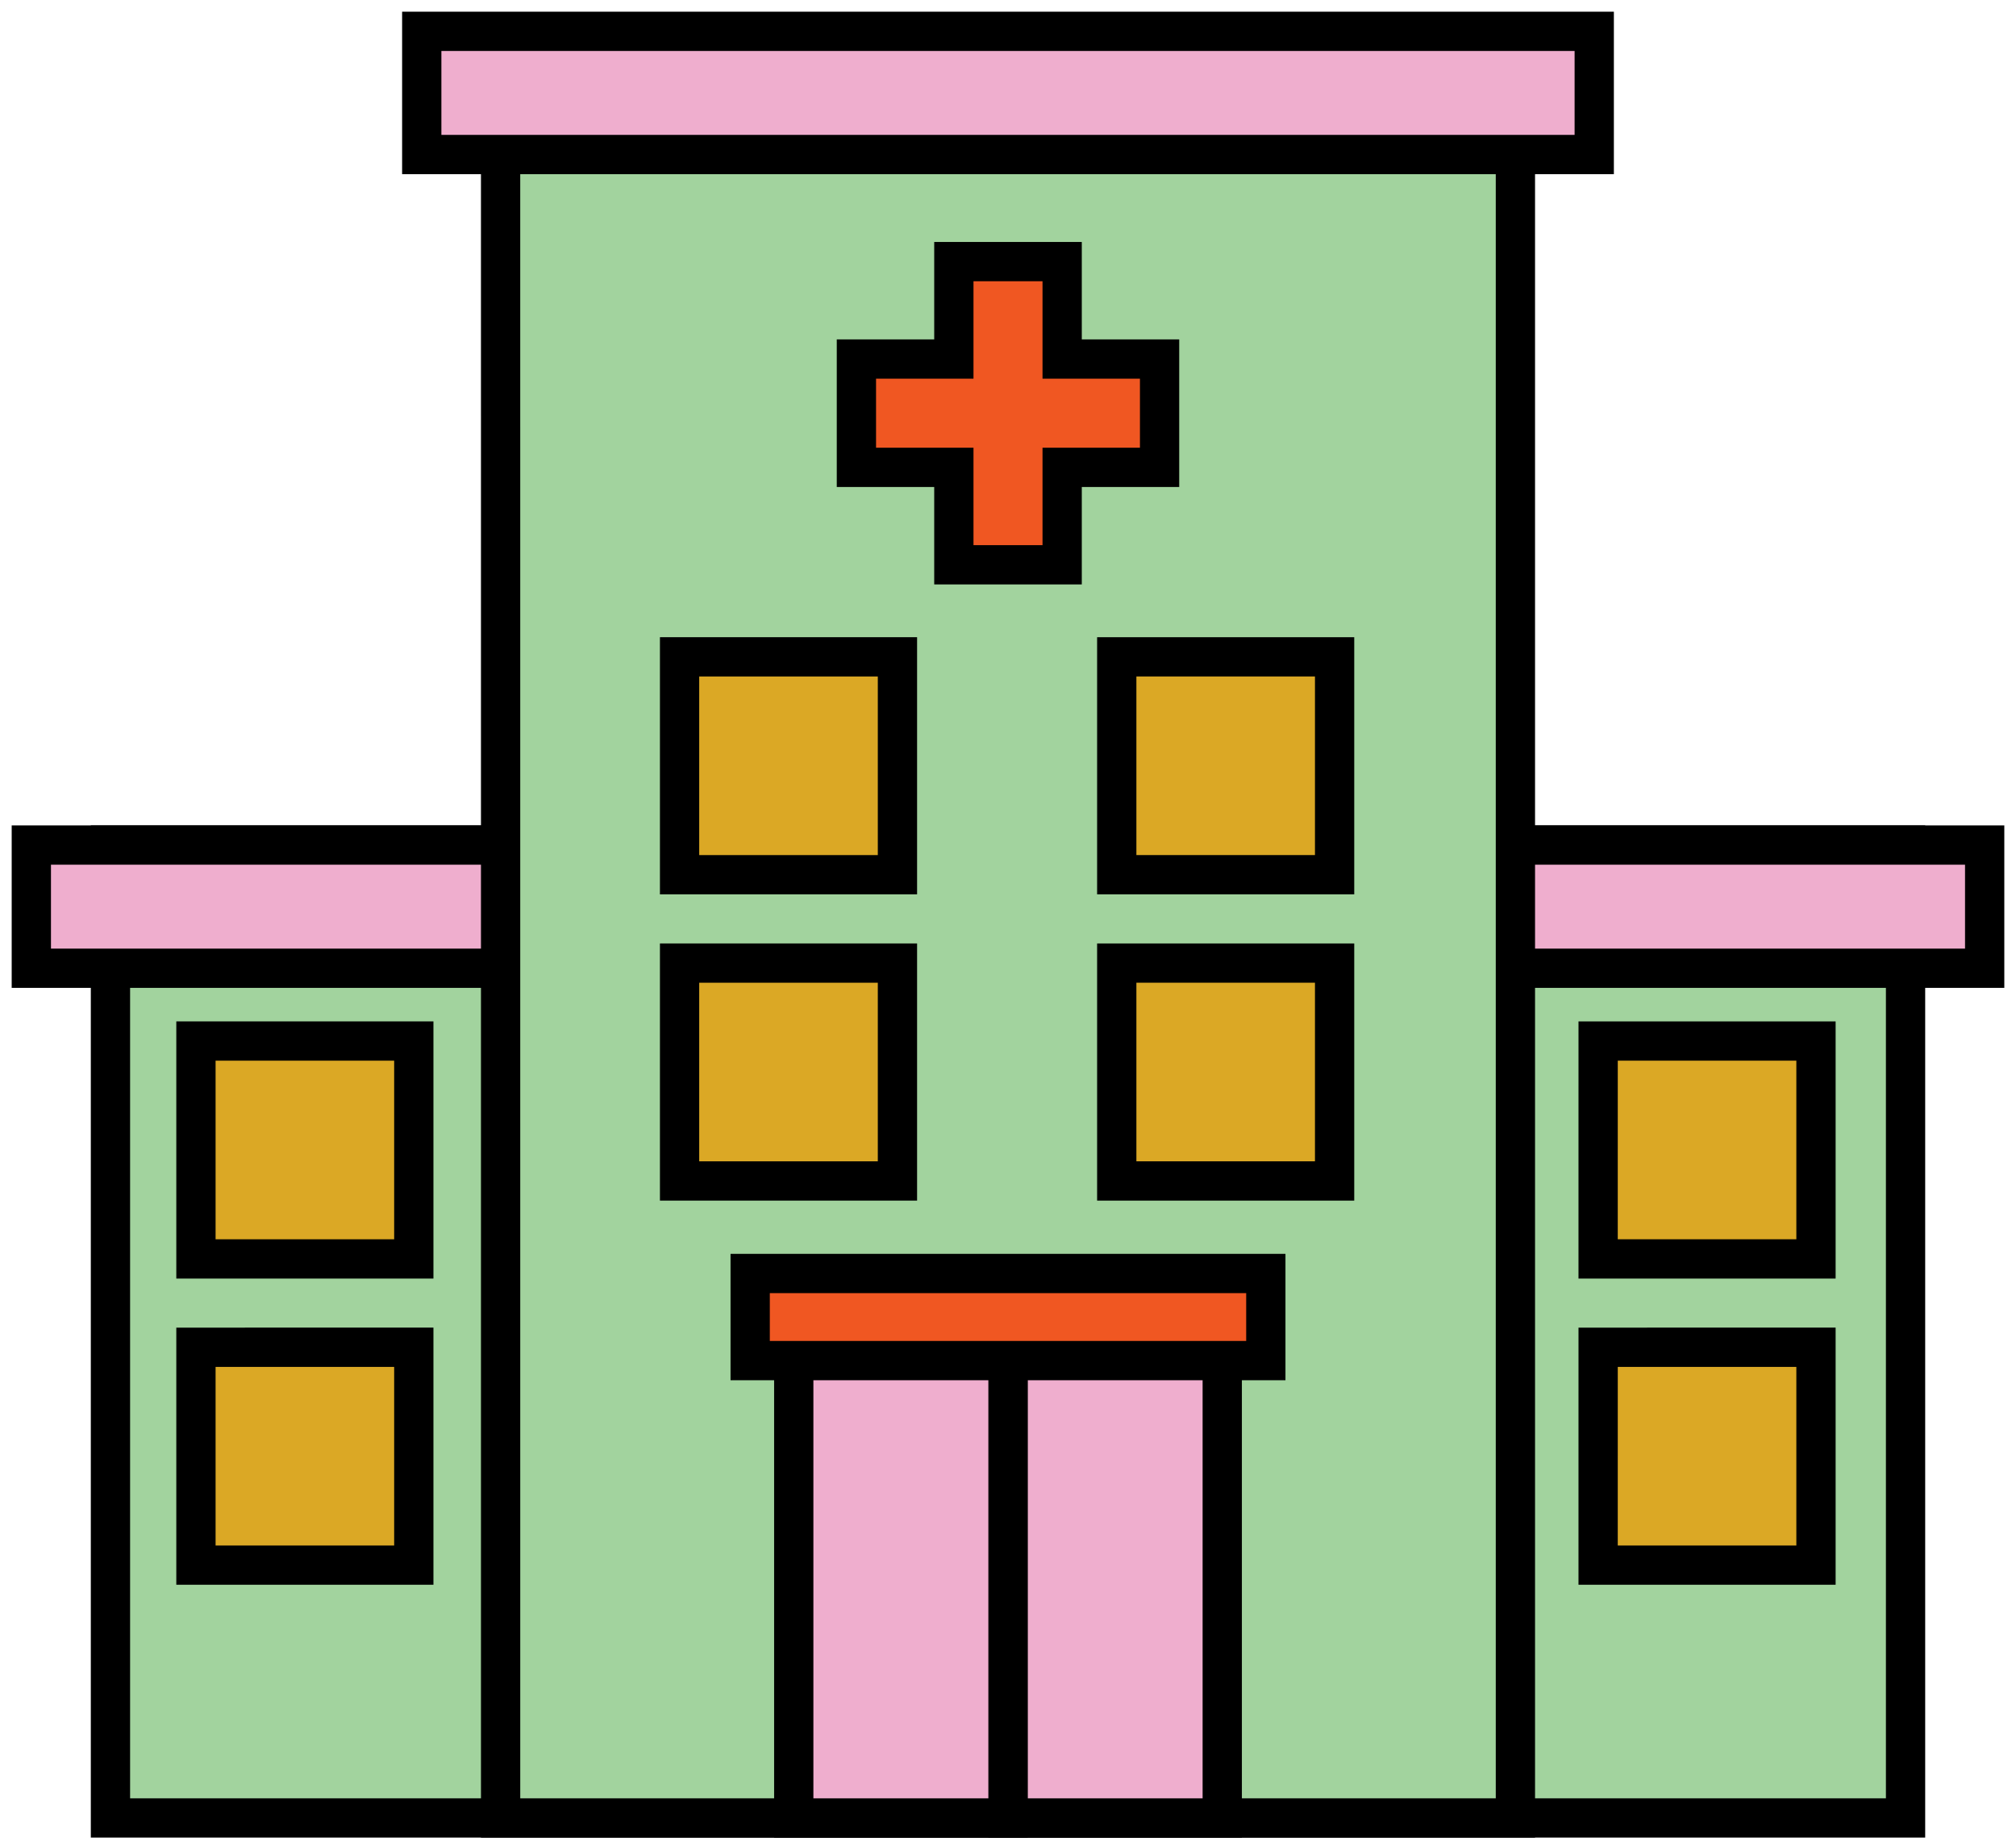 <svg xmlns="http://www.w3.org/2000/svg" width="154" height="141" viewBox="0 0 154 141">
    <g fill="none" fill-rule="evenodd">
        <path fill="#A2D39E" d="M8.438 138.86h137.125V64.547H8.438z"/>
        <path stroke="#000" stroke-width="3" d="M8.438 138.86h137.125V64.547H8.438z"/>
        <path fill="#EFAECE" d="M2.393 73.957h149.214v-9.41H2.393z"/>
        <path stroke="#000" stroke-width="3" d="M2.393 73.957h149.214v-9.41H2.393z"/>
        <path fill="#A2D39E" d="M38.241 138.861h77.519V6.093H38.24z"/>
        <path stroke="#000" stroke-width="3" d="M38.241 138.861h77.519V6.093H38.24z"/>
        <path fill="#F05722" d="M65.42 27.424h7.444v-7.442h8.273v7.442h7.442v8.274h-7.442v7.442h-8.273v-7.442H65.42z"/>
        <path stroke="#000" stroke-width="3" d="M65.42 27.424h7.444v-7.442h8.273v7.442h7.442v8.274h-7.442v7.442h-8.273v-7.442H65.42z"/>
        <path fill="#EFAECE" d="M32.217 11.803h89.565v-9.41H32.217z"/>
        <path stroke="#000" stroke-width="3" d="M32.217 11.803h89.565v-9.41H32.217z"/>
        <path fill="#EFAECE" d="M77 138.861h16.366V100.24H77z"/>
        <path stroke="#000" stroke-width="3" d="M77 138.861h16.366V100.24H77z"/>
        <path fill="#EFAECE" d="M60.634 138.861H77V100.24H60.634z"/>
        <path stroke="#000" stroke-width="3" d="M60.634 138.861H77V100.24H60.634z"/>
        <path fill="#DBA825" d="M14.968 96.16H31.61V79.517H14.968z"/>
        <path stroke="#000" stroke-width="3" d="M14.968 96.16H31.61V79.517H14.968z"/>
        <path fill="#DBA825" d="M14.968 119.55H31.61v-16.642H14.968z"/>
        <path stroke="#000" stroke-width="3" d="M14.968 119.55H31.61v-16.642H14.968z"/>
        <path fill="#DBA825" d="M85.307 66.814h16.642V50.171H85.307z"/>
        <path stroke="#000" stroke-width="3" d="M85.307 66.814h16.642V50.171H85.307z"/>
        <path fill="#DBA825" d="M85.307 90.205h16.642V73.563H85.307z"/>
        <path stroke="#000" stroke-width="3" d="M85.307 90.205h16.642V73.563H85.307z"/>
        <path fill="#DBA825" d="M51.912 66.814h16.643V50.171H51.912z"/>
        <path stroke="#000" stroke-width="3" d="M51.912 66.814h16.643V50.171H51.912z"/>
        <path fill="#DBA825" d="M51.912 90.205h16.643V73.563H51.912z"/>
        <path stroke="#000" stroke-width="3" d="M51.912 90.205h16.643V73.563H51.912z"/>
        <path fill="#DBA825" d="M122.079 96.16h16.642V79.517H122.08z"/>
        <path stroke="#000" stroke-width="3" d="M122.079 96.16h16.642V79.517H122.08z"/>
        <path fill="#DBA825" d="M122.079 119.55h16.642v-16.642H122.08z"/>
        <path stroke="#000" stroke-width="3" d="M122.079 119.55h16.642v-16.642H122.08z"/>
        <path fill="#F05722" d="M57.305 103.926h39.39v-6.653h-39.39z"/>
        <path stroke="#000" stroke-width="3" d="M57.305 103.926h39.39v-6.653h-39.39z"/>
    </g>
</svg>
